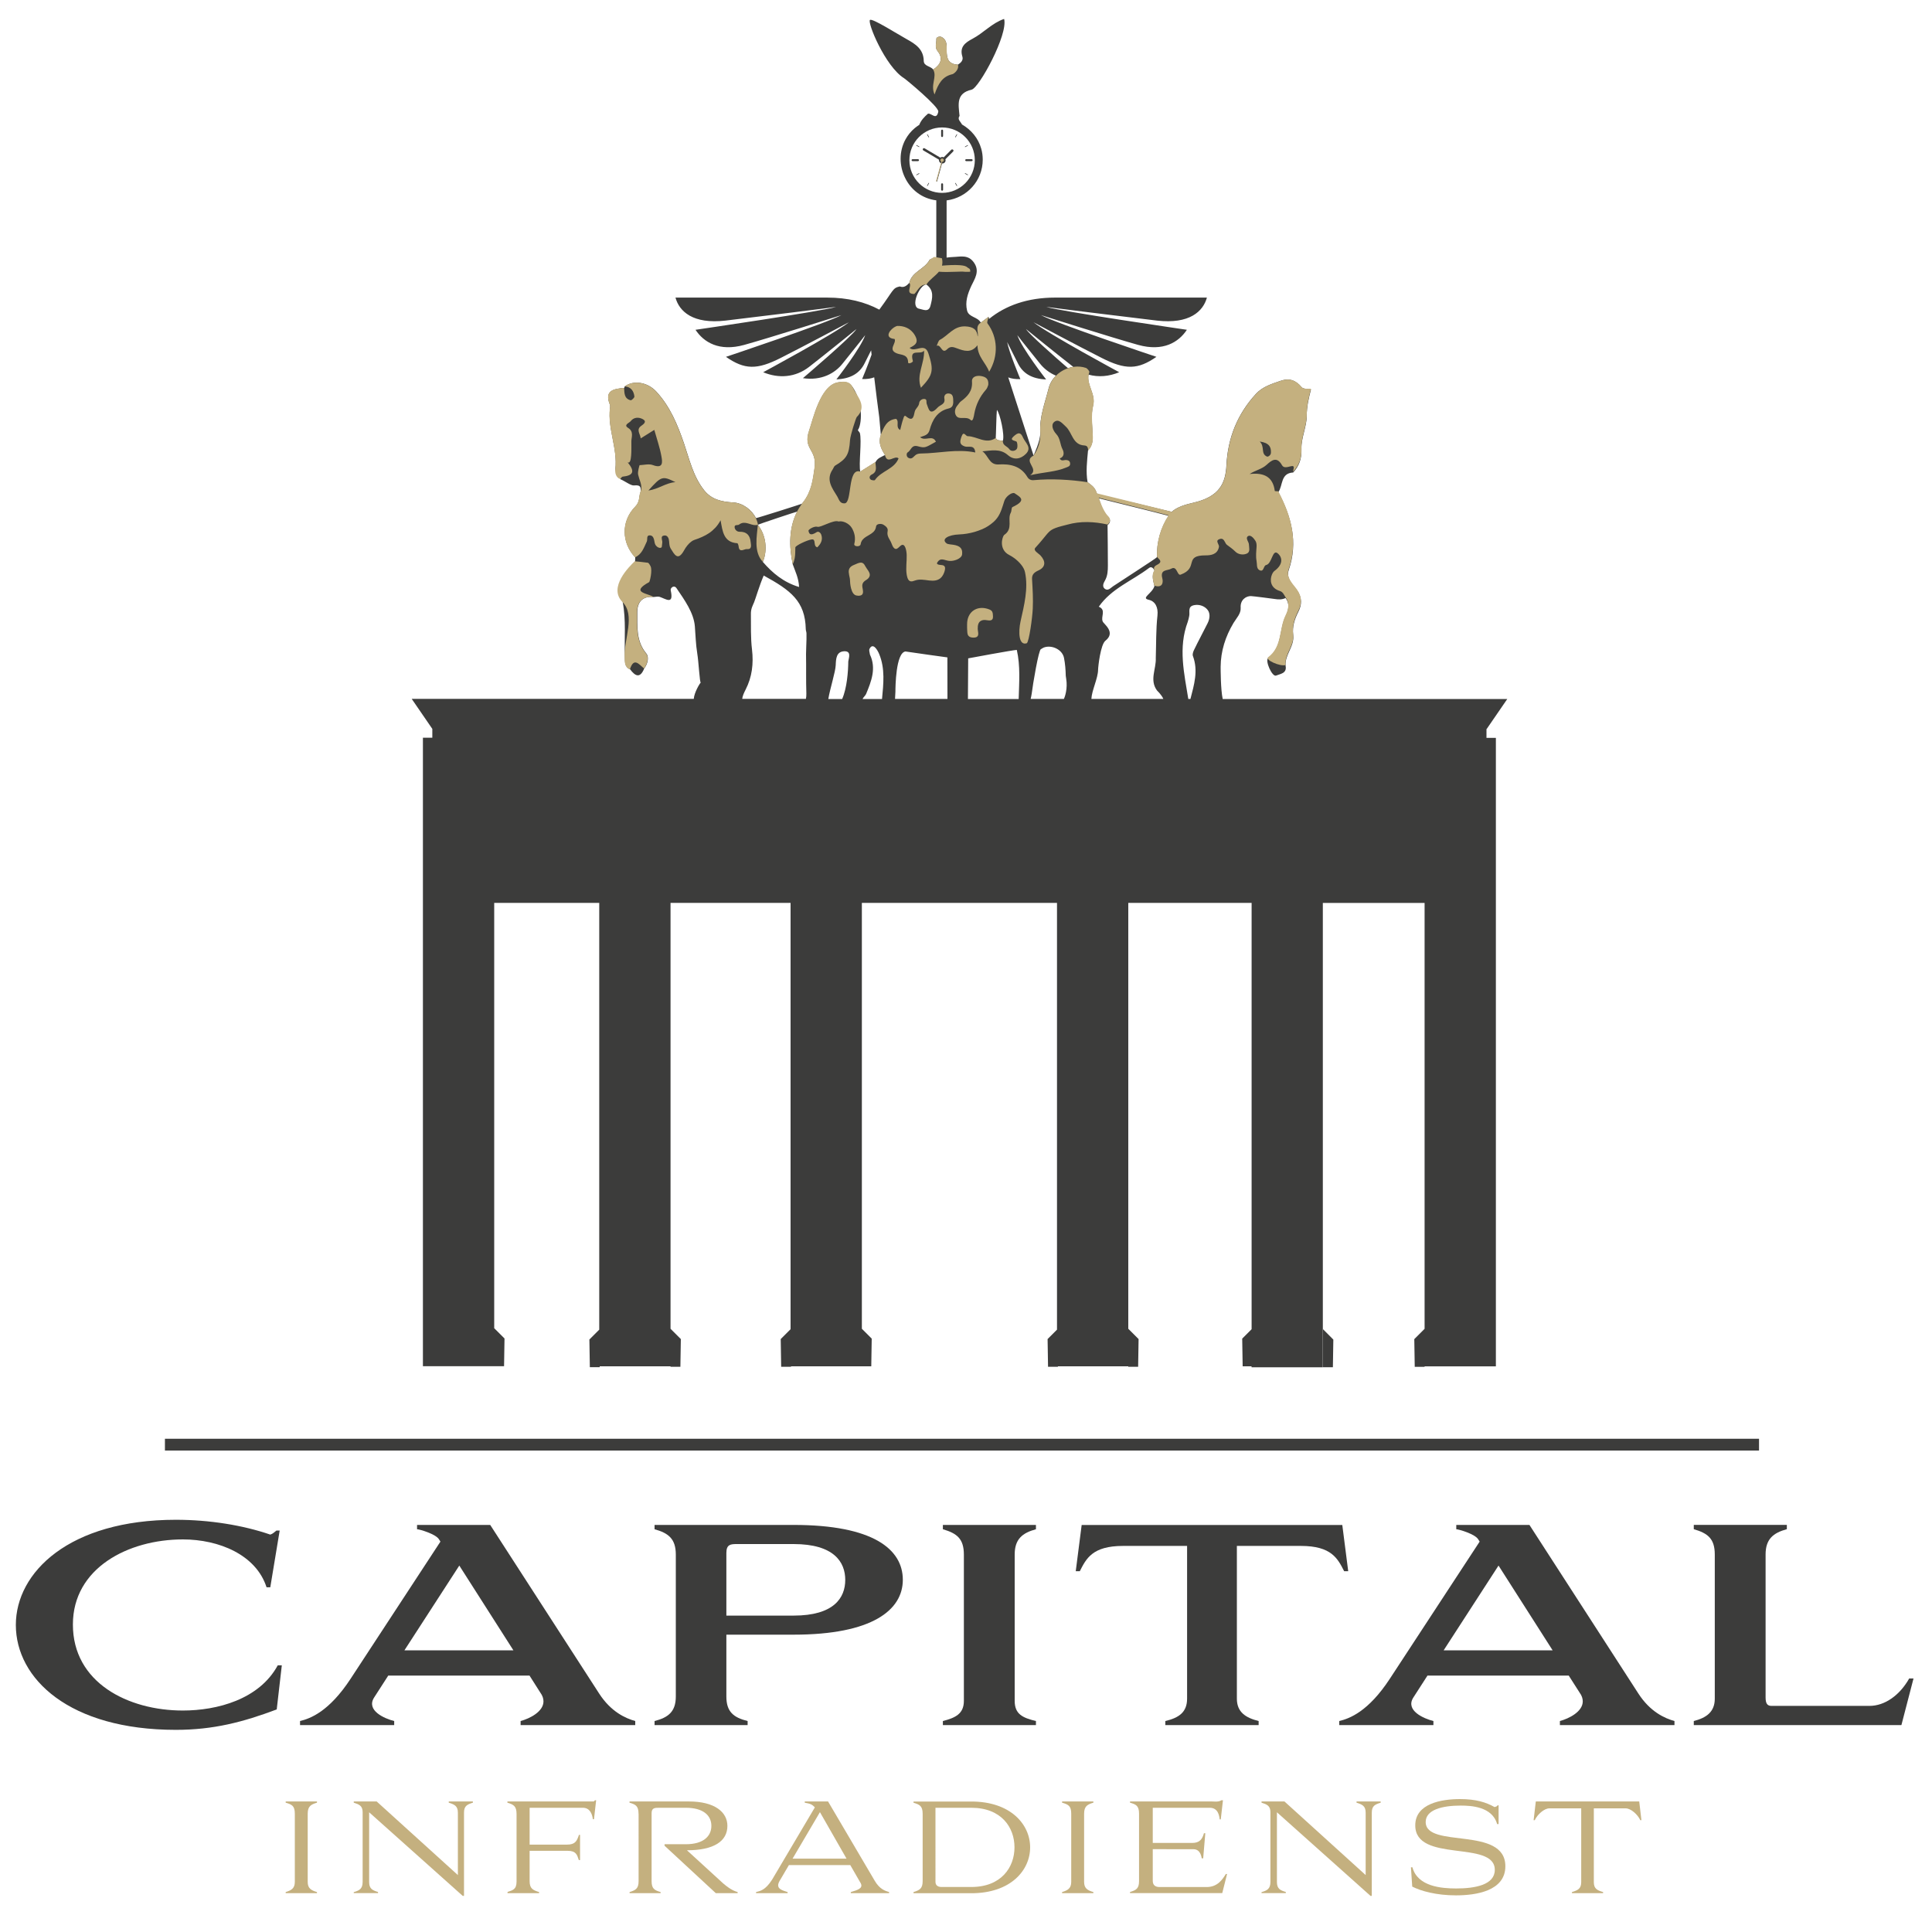 <?xml version="1.0" encoding="UTF-8"?> <svg xmlns="http://www.w3.org/2000/svg" xmlns:xlink="http://www.w3.org/1999/xlink" version="1.1" id="Ebene_1" x="0px" y="0px" width="300px" height="300px" viewBox="0 0 300 300" style="enable-background:new 0 0 300 300;" xml:space="preserve"> <style type="text/css"> .st0{fill:#3C3C3B;} .st1{fill:#1E5EA5;} .st2{fill:none;} .st3{fill:#2A2F72;} .st4{fill:none;stroke:#093A59;stroke-width:14;stroke-linecap:round;stroke-miterlimit:10;} .st5{fill:#C4B07F;} .st6{fill:#719FCD;} </style> <g> <path class="st0" d="M230.85,113.2l3.2-4.66h-44.19c-0.32-1.48-0.32-4.62-0.32-5c0.02-2.45,0.74-4.69,1.99-6.79 c0.45-0.75,1.18-1.46,1.12-2.37c-0.09-1.25,0.84-1.83,1.59-1.82c0.28,0,3.6,0.43,3.69,0.45c0.57,0.09,1.15,0.12,1.69-0.15 c0.71,0.94,0.45,1.93,0.01,2.82c-1.04,2.11-0.48,4.85-2.71,6.51c-0.52,0.39,0.62,2.98,1.24,2.71c0.61-0.26,1.7-0.32,1.47-1.5 c-0.16-1.74,1.41-3.03,1.18-4.81c-0.16-1.27,0.21-2.44,0.81-3.62c0.52-1.02,0.62-2.13-0.23-3.32c-0.61-0.86-1.73-1.81-1.27-3.14 c1.48-4.31,0.41-8.26-1.62-12.09c0.74-1.04,0.32-2.95,2.31-3.05c0.94-1.05,1.33-2.12,1.28-3.67c-0.06-1.66,0.82-3.47,0.82-5.09 c0-1.47,0.3-2.75,0.66-4.13c-0.51-0.11-1.19-0.05-1.45-0.35c-0.93-1.1-1.91-1.47-3.32-0.98c-1.37,0.48-2.73,0.88-3.77,2 c-2.89,3.14-4.38,6.85-4.59,11.09c-0.14,2.75-1.03,4.89-5.17,5.83c-1.15,0.26-2.54,0.66-3.32,1.41c-2.29-0.52-7.9-1.96-11.53-2.65 c-0.09-0.24-0.19-0.47-0.3-0.7c-0.33-0.64-0.78-0.88-1.24-1.25c-0.29-1.65-0.08-3.3,0.07-4.94c0.56-0.59,0.73-1.29,0.72-2.09 c-0.03-1.63-0.33-3.34,0.06-4.87c0.45-1.77-1.02-3.16-0.71-4.81c1.54,0.43,3.2,0.29,4.77-0.37c0,0-10.92-5.89-13.31-7.76 c0.57,0.3,7.16,3.81,10.59,5.54c3.69,1.87,5.61,1.84,8.5-0.17c0,0-15.56-5.19-17.93-6.48c0,0,11.24,3.56,15.11,4.63 c3.87,1.07,6.27-0.41,7.55-2.35c0,0-20-2.92-21.83-3.56c0.63,0.11,11.86,1.51,17.16,2.13c5.09,0.59,7.2-1.44,7.78-3.57 c0,0-16.48,0-23.57,0c-4.28,0-7.69,1.23-10.24,3.3l-0.1-0.31c-0.4,0.3-0.8,0.6-1.2,0.9c-0.47-0.91-1.87-0.82-2.13-1.87 c-0.33-1.34,0.07-2.56,0.66-3.84c0.5-1.07,1.38-2.26,0.39-3.64c-0.91-1.27-2.11-0.87-3.27-0.84c-0.32,0.01-0.64,0.05-0.96,0.09 v-8.88c3.16-0.4,5.61-3.06,5.61-6.33c0-0.6-0.08-1.16-0.23-1.69c-0.46-1.65-1.58-2.96-2.99-3.77c-0.21-0.43-0.77-0.8-0.38-1.33 c0-0.03-0.01-0.06-0.01-0.09c-0.16-1.69-0.55-3.43,1.89-3.99c1.16-0.27,5.69-8.58,5.04-10.98c-1.89,0.64-3.2,2.18-4.91,3.08 c-1.13,0.6-2.04,1.26-1.57,2.78c0.17,0.55-0.23,0.95-0.69,1.24c-1.86-0.09-1.75-1.44-1.75-2.73c0-0.66-0.17-1.27-0.81-1.57 c-0.3-0.14-0.81,0.03-0.79,0.31c0.04,0.62-0.31,1.25,0.19,1.88c0.94,1.18,0.44,2.12-0.68,2.87c-0.4-0.55-1.45-0.5-1.47-1.34 c-0.03-1.84-1.3-2.63-2.65-3.38c-1.53-0.85-5.29-3.24-5.69-2.99c-0.49,0.31,2.36,7.24,5.29,9.06c0.32,0.2,5.45,4.45,5.31,5.19 c-0.29,1.43-1.08,0.16-1.61,0.32c-0.58,0.5-1.08,1.04-1.35,1.73c-0.23,0.15-0.46,0.31-0.68,0.49c-0.62,0.52-1.1,1.12-1.45,1.76 c-1.03,1.88-0.98,4.14-0.06,5.99c0.88,1.79,2.56,3.19,4.84,3.48v8.83c-0.11-0.02-0.81,0.24-1.04,0.39 c-0.74,1.47-2.75,1.83-3.15,3.6c-0.4,0.42-0.83,0.8-1.48,0.55c-1.16,0.25-0.95,0.6-3.18,3.6c-2.22-1.19-4.91-1.87-8.08-1.87 c-7.09,0-23.57,0-23.57,0c0.58,2.13,2.69,4.16,7.78,3.57c5.3-0.62,16.53-2.02,17.16-2.13c-1.84,0.64-21.83,3.56-21.83,3.56 c1.28,1.94,3.68,3.42,7.55,2.35c3.87-1.07,15.11-4.63,15.11-4.63c-2.37,1.28-17.93,6.48-17.93,6.48c2.89,2.01,4.81,2.04,8.5,0.17 c3.43-1.73,10.02-5.24,10.59-5.54c-2.39,1.88-13.31,7.76-13.31,7.76c2.41,1.01,5.01,0.81,7.12-0.82c2.51-1.95,6.57-5.24,7.37-5.89 c-0.73,1.17-8.32,7.63-8.32,7.63c2.89,0.43,4.99-0.77,6.17-2.28c1.08-1.37,2.78-3.44,3.5-4.4c-0.68,2.02-4.47,6.87-4.47,6.87 c2.22-0.1,3.61-0.94,4.38-2.5c0.41-0.82,0.73-1.46,1.01-2.01c0.02,0.2,0.05,0.42,0.07,0.67c-0.61,1.76-1.47,3.79-1.47,3.79 c0.76,0.02,1.37-0.07,1.88-0.27c0.26,2.16,0.55,4.54,0.78,6.18c0.08,0.93,0.17,1.86,0.25,2.79c-0.43,1.17,0.04,2.14,0.65,3.09 c-0.55,0.3-1.18,0.48-1.48,1.11c-0.77,0.48-1.54,0.97-2.36,1.48c-0.28-1.07,0.27-4.86-0.08-6.04c-0.1-0.14-0.21-0.28-0.31-0.41 c0.61-0.76,0.9-4.13-0.76-6.62c-0.58-0.87-1.23-0.98-2.35-0.78c-2.71,0.5-3.84,5.76-4.43,7.46c-1.02,2.97,1.25,2.87,0.84,5.8 c-0.25,1.75-0.45,3.66-1.8,5.37c-0.1,0.13-0.09,0.06-0.18,0.2c-0.04,0.04-7.14,2.3-7.14,2.23c-0.64-1.3-2.05-2.35-3.52-2.43 c-1.73-0.1-3.35-0.42-4.52-1.9c-1.7-2.15-2.27-4.76-3.13-7.28c-0.99-2.9-2.17-5.75-4.31-8.05c-1.34-1.44-3.47-1.81-4.88-0.8 c-0.03,0.08-0.06,0.16-0.09,0.24c-1.56,0.17-3.13,0.33-2.22,2.61c0.07,0.17,0.03,0.38,0.01,0.57c-0.37,3.2,1.21,6.23,0.84,9.45 c-0.05,0.45,0.89,1.41,0.75,1.54c0.74,0.31,1.64,1.02,2.12,0.98c1.06-0.1,1.1,0.23,1.04,1c-0.29,0.75-0.05,1.51-0.83,2.3 c-2.24,2.28-2.1,5.64,0,7.86c0,0,0,2.89-0.96,3.56c-1.3,0.91-1.22,2.19-0.99,3.36c0.55,2.84,0.24,5.69,0.34,8.54 c0.03,0.76-0.07,1.55,0.82,1.94c0.81,1.09,1.56,1.42,2.19-0.15c0.56-0.72,0.77-1.78,0.32-2.32c-1.6-1.93-1.38-4.17-1.4-6.36 c-0.01-1.59,0.77-2.58,2.54-2.41c0.31-0.01,0.66-0.11,0.94-0.02c0.99,0.34,2.22,1.29,1.71-1.01c-0.09-0.39,0.53-0.89,0.9-0.34 c1.25,1.84,2.68,3.82,2.85,5.93c0.11,1.37,0.14,2.8,0.37,4.19h0c0.22,1.3,0.38,4.65,0.55,4.53c-0.15,0.11-1.02,1.55-1.09,2.54 H63.93l3.2,4.66v1.37h-1.46v7.28v18.35v71.96h11.07h1.53l0.07-4.3l-1.6-1.6V140.2h16.31v66.27l-1.53,1.53l0.07,4.3h1.53v-0.14h11 v0.07h1.53l0.07-4.3l-1.6-1.6V140.2h18.64v66.2l-1.53,1.53l0.07,4.3h1.53v-0.07h10.93h0.07h1.46l0.07-4.3l-1.53-1.53V140.2h30.3 v66.27l-1.46,1.46l0.07,4.3h1.53v-0.07h10.93v0.07h1.53l0.07-4.3l-1.6-1.6V140.2h19.15v66.2l-1.46,1.46l0.07,4.3h1.38v0.15h11.07 v-72.1h15.8v66.13l-1.6,1.6l0.07,4.3h1.53v-0.07h11.07v-90.31h0v-7.28h-1.46V113.2z M165.41,107.95c-0.06,0.21-0.13,0.4-0.21,0.58 h-5.16c0.05-0.24,0.12-0.51,0.16-0.8c0.18-1.49,1.09-6.9,1.44-6.93c0.19-0.12,0.38-0.25,0.62-0.31c1.18-0.32,2.71,0.4,2.96,1.68 c0.18,0.92,0.25,1.84,0.27,2.76c0.05,0.34,0.1,0.68,0.13,1.03C165.66,106.63,165.59,107.31,165.41,107.95z M184.43,96.57 c0.11-0.3,0.16-0.61,0.23-0.92c0.14-0.61-0.3-1.47,0.76-1.68c0.89-0.18,1.72,0.2,2.14,0.79c0.32,0.45,0.37,1.2-0.05,2.03 c-0.69,1.39-1.44,2.75-2.11,4.15c-0.13,0.27-0.26,0.66-0.17,0.91c0.86,2.29,0.19,4.48-0.38,6.69h-0.33 C183.88,104.56,182.93,100.58,184.43,96.57z M181.46,80.1c-1.24,1.86-1.86,4.08-1.81,6.41c0.11,0.05-5.22,3.46-6.82,4.53 c-0.36,0.24-0.79,0.79-1.3,0.37c-0.41-0.34-0.19-0.86,0.03-1.23c0.44-0.76,0.47-1.57,0.47-2.39c0-2.08-0.03-4.17-0.05-6.25 c0.52-0.41,0.47-0.93,0.08-1.31c-0.81-0.79-1.1-1.83-1.44-2.85C174.04,78.23,179.08,79.46,181.46,80.1z M170.51,104.01 c0.01-0.55,0.39-3.93,1.14-4.52c1.66-1.31-0.25-2.58-0.41-2.97c-0.37-0.73,0.59-1.81-0.62-2.31c1.96-2.83,5.19-4.03,7.81-6.02 c0.52-0.39,0.85,0.42,0.85,0.42c-0.51,0.8-0.18,1.61-0.02,2.41c-0.37,1.17-2.15,1.84-0.87,2.12c0.98,0.22,1.48,1.15,1.34,2.44 c-0.24,2.19-0.19,4.41-0.26,6.61c0,0.01,0,0.01,0.01,0.01c0,0,0-0.01-0.01-0.01c0.08,1.68-1.01,3.4,0.19,5.03 c0.03,0.04,0.75,0.71,0.98,1.31h-11.17C169.53,107.2,170.49,105.35,170.51,104.01z M166.66,56.97c-0.28,0.04-0.56,0.11-0.83,0.2 c-2.29-1.99-6.01-5.27-6.51-6.07C160.12,51.75,164.14,55.01,166.66,56.97z M157.97,52.04c0.71,0.96,2.42,3.03,3.5,4.4 c0.6,0.76,1.44,1.45,2.49,1.89c-0.54,0.55-0.95,1.22-1.14,2c-0.56,2.25-1.44,4.42-1.29,6.86c0.07,1.16-1.04,3.54-1.04,3.54 l-3.93-12.13c0.51,0.2,1.12,0.29,1.88,0.27c0,0-1.78-4.23-2.05-5.76c0.42,0.86,0.9,1.76,1.67,3.31c0.77,1.56,2.16,2.41,4.38,2.5 C162.44,58.91,158.65,54.07,157.97,52.04z M154.8,63.65c0.49,0.57,1.23,3.94,0.92,4.8c-0.07,0.73-0.07,0.73,0,0 c-0.38-0.12-0.89,0.06-1.1-0.46C154.66,67.63,154.72,64.16,154.8,63.65z M157.89,100.92c0.57,2.52,0.36,5.06,0.29,7.61 c0,0,0,0.01,0,0.01h-7.88l0.04-6.31C150.34,102.23,157.34,100.92,157.89,100.92z M141.21,24.87c0-2.8,2.28-5.08,5.08-5.08 s5.08,2.28,5.08,5.08c0,2.8-2.28,5.08-5.08,5.08S141.21,27.67,141.21,24.87z M143.85,44.18c1.23,0.91,0.94,2.11,0.63,3.3 c-0.28,1.09-1.18,0.56-1.71,0.47C141.22,47.7,142.82,44.16,143.85,44.18z M140.6,101.16c0.83,0.14,6.51,0.92,6.51,0.92l0.01,6.45 h-8.14c0.02-0.4,0.05-0.9,0.06-1.13C139.04,106.63,139.1,101.36,140.6,101.16z M135.08,101.63c-0.02-0.3-0.19-0.64-0.05-0.9 c0.53-1,1.23,0.2,1.49,0.83c0.94,2.28,0.66,4.63,0.44,6.98h-3.02c0.1-0.26,0.44-0.52,0.55-0.79 C135.3,105.79,136.1,103.78,135.08,101.63z M131.06,101.13c1.16-0.06,0.76,0.95,0.66,1.58c-0.01,1.56-0.21,4.16-0.95,5.83h-2.15 c0.28-1.67,1.11-4.21,1.15-5.26C129.81,102.27,129.87,101.2,131.06,101.13z M123.79,79.44c-1.28,2.47-1.29,5.35-0.69,8.2 c0.38,1.08,0.92,2.12,0.98,3.51c-2.41-0.73-4.12-2.16-5.63-3.9c0.76-1.81,0.5-4.2-0.78-5.75 C117.68,81.43,123.76,79.42,123.79,79.44z M115.78,107.08c1-1.95,1.25-4.02,0.99-6.23c-0.22-1.82-0.15-3.68-0.17-5.53 c-0.01-0.8,0.27-1.26,0.5-1.81c0.24-0.58,0.82-2.61,1.49-4.14c4.19,2.3,6.44,3.97,6.53,8.33c0,0.22,0.11,0.43,0.11,0.66v0.93 c0,0.41-0.08,1.89-0.07,2.29c0.04,2.04-0.02,4.08,0.05,6.12c0.01,0.31-0.02,0.58-0.07,0.82h-9.89 C115.29,108.08,115.54,107.55,115.78,107.08z"></path> <polygon class="st0" points="205.44,212.3 206.97,212.3 207.04,208.01 205.44,206.4 "></polygon> </g> <g> <path class="st1" d="M191.83,111.72L191.83,111.72C191.83,111.73,191.83,111.73,191.83,111.72z"></path> <g> <g> <path class="st0" d="M147.72,23.25l-1.2,1.2c-0.05-0.02-0.11-0.03-0.17-0.03c-0.1,0-0.2,0.03-0.28,0.09l-2.5-1.48 c-0.09-0.05-0.21-0.02-0.26,0.07c-0.05,0.09-0.02,0.21,0.07,0.26l2.5,1.48c0,0.02,0,0.04,0,0.06c0,0.2,0.12,0.37,0.3,0.44 l-0.77,2.79c-0.01,0.03,0.01,0.06,0.04,0.07c0,0,0.01,0,0.01,0c0.02,0,0.05-0.02,0.05-0.04l0.77-2.79c0.02,0,0.05,0.01,0.07,0.01 c0.26,0,0.48-0.21,0.48-0.48c0-0.06-0.01-0.12-0.03-0.17l1.2-1.2c0.08-0.08,0.08-0.2,0-0.27 C147.91,23.18,147.79,23.18,147.72,23.25z"></path> </g> <g> <circle class="st2" cx="146.29" cy="24.87" r="4.59"></circle> <g> <path class="st0" d="M146.29,21.28c-0.08,0-0.15-0.07-0.15-0.15v-0.85c0-0.08,0.07-0.15,0.15-0.15s0.15,0.07,0.15,0.15v0.85 C146.44,21.21,146.37,21.28,146.29,21.28z"></path> <path class="st0" d="M146.29,29.61c-0.08,0-0.15-0.07-0.15-0.15v-0.85c0-0.08,0.07-0.15,0.15-0.15s0.15,0.07,0.15,0.15v0.85 C146.44,29.54,146.37,29.61,146.29,29.61z"></path> </g> <g> <path class="st0" d="M142.55,25.02h-0.85c-0.08,0-0.15-0.07-0.15-0.15c0-0.08,0.07-0.15,0.15-0.15h0.85 c0.08,0,0.15,0.07,0.15,0.15C142.7,24.95,142.63,25.02,142.55,25.02z"></path> <g> <line class="st3" x1="150.03" y1="24.87" x2="150.88" y2="24.87"></line> <path class="st0" d="M150.88,25.02h-0.85c-0.08,0-0.15-0.07-0.15-0.15c0-0.08,0.07-0.15,0.15-0.15h0.85 c0.08,0,0.15,0.07,0.15,0.15C151.03,24.95,150.96,25.02,150.88,25.02z"></path> </g> </g> <g> <g> <g> <path class="st0" d="M144.22,21.33c-0.01,0-0.03-0.01-0.04-0.02l-0.22-0.39c-0.01-0.02,0-0.05,0.02-0.06 c0.02-0.01,0.05,0,0.06,0.02l0.22,0.39c0.01,0.02,0,0.05-0.02,0.06C144.24,21.32,144.23,21.33,144.22,21.33z"></path> <path class="st0" d="M148.58,28.88c-0.01,0-0.03-0.01-0.04-0.02l-0.22-0.39c-0.01-0.02,0-0.05,0.02-0.06 c0.02-0.01,0.05,0,0.06,0.02l0.22,0.39c0.01,0.02,0,0.05-0.02,0.06C148.6,28.88,148.59,28.88,148.58,28.88z"></path> </g> <g> <path class="st0" d="M142.32,27.2c-0.01,0-0.03-0.01-0.04-0.02c-0.01-0.02,0-0.05,0.02-0.06l0.39-0.22 c0.02-0.01,0.05,0,0.06,0.02c0.01,0.02,0,0.05-0.02,0.06l-0.39,0.22C142.33,27.2,142.33,27.2,142.32,27.2z"></path> <path class="st0" d="M149.87,22.84c-0.01,0-0.03-0.01-0.04-0.02c-0.01-0.02,0-0.05,0.02-0.06l0.39-0.22 c0.02-0.01,0.05,0,0.06,0.02c0.01,0.02,0,0.05-0.02,0.06l-0.39,0.22C149.89,22.84,149.88,22.84,149.87,22.84z"></path> </g> </g> <g> <g> <path class="st0" d="M142.71,22.84c-0.01,0-0.01,0-0.02-0.01l-0.39-0.22c-0.02-0.01-0.03-0.04-0.02-0.06 c0.01-0.02,0.04-0.03,0.06-0.02l0.39,0.22c0.02,0.01,0.03,0.04,0.02,0.06C142.73,22.83,142.72,22.84,142.71,22.84z"></path> <path class="st0" d="M150.26,27.2c-0.01,0-0.01,0-0.02-0.01l-0.39-0.22c-0.02-0.01-0.03-0.04-0.02-0.06 c0.01-0.02,0.04-0.03,0.06-0.02l0.39,0.22c0.02,0.01,0.03,0.04,0.02,0.06C150.29,27.2,150.28,27.2,150.26,27.2z"></path> </g> <g> <path class="st0" d="M144,28.88c-0.01,0-0.01,0-0.02-0.01c-0.02-0.01-0.03-0.04-0.02-0.06l0.22-0.39 c0.01-0.02,0.04-0.03,0.06-0.02c0.02,0.01,0.03,0.04,0.02,0.06l-0.22,0.39C144.03,28.87,144.01,28.88,144,28.88z"></path> <path class="st0" d="M148.36,21.33c-0.01,0-0.01,0-0.02-0.01c-0.02-0.01-0.03-0.04-0.02-0.06l0.22-0.39 c0.01-0.02,0.04-0.03,0.06-0.02c0.02,0.01,0.03,0.04,0.02,0.06l-0.22,0.39C148.39,21.32,148.37,21.33,148.36,21.33z"></path> </g> </g> </g> <circle class="st0" cx="146.29" cy="24.87" r="0.48"></circle> <path class="st4" d="M147.83,23.68"></path> <path class="st4" d="M146.33,25.19"></path> <path class="st4" d="M143.49,24.04"></path> <path class="st4" d="M146.37,25.74"></path> <g> <circle class="st5" cx="146.29" cy="24.87" r="0.28"></circle> <path class="st0" d="M146.29,25.16c-0.16,0-0.29-0.13-0.29-0.29c0-0.16,0.13-0.29,0.29-0.29c0.16,0,0.29,0.13,0.29,0.29 C146.58,25.03,146.45,25.16,146.29,25.16z M146.29,24.61c-0.14,0-0.26,0.12-0.26,0.26c0,0.14,0.12,0.26,0.26,0.26 c0.14,0,0.26-0.12,0.26-0.26C146.55,24.72,146.44,24.61,146.29,24.61z"></path> </g> <g> <line class="st6" x1="146.29" y1="24.87" x2="145.4" y2="28.12"></line> <path class="st5" d="M145.4,28.17c0,0-0.01,0-0.01,0c-0.03-0.01-0.05-0.04-0.04-0.07l0.9-3.25c0.01-0.03,0.04-0.05,0.07-0.04 c0.03,0.01,0.05,0.04,0.04,0.07l-0.9,3.25C145.44,28.16,145.42,28.17,145.4,28.17z"></path> </g> </g> </g> <path class="st5" d="M202.14,60.13c-0.93-1.1-1.91-1.47-3.32-0.98c-1.37,0.48-2.73,0.88-3.77,2c-2.89,3.14-4.38,6.85-4.59,11.09 c-0.14,2.75-1.03,4.89-5.17,5.83c-1.15,0.26-2.54,0.66-3.32,1.41c-0.01-0.03-11.63-2.87-11.63-2.87c-0.09-0.24-0.08-0.26-0.2-0.48 c-0.33-0.64-0.78-0.88-1.24-1.25l0,0v0c-1.39-0.21-2.79-0.35-4.19-0.41c-1.4-0.06-2.8-0.04-4.21,0.09 c-0.4,0.04-0.75-0.12-0.97-0.49c-1.03-1.73-2.69-2.06-4.49-1.95c-1.46,0.08-1.57-1.42-2.5-2.04c1.38-0.1,2.74-0.49,3.98,0.6 c0.92,0.8,1.96,0.62,2.78-0.2c0.98-0.98-0.09-1.73-0.44-2.52c-0.23-0.51-0.5-1.01-1.27-0.37c-0.8,0.67-0.49,0.72,0.22,0.96 c0.16,0.05,0.26,0.88,0.08,1.15c-0.23,0.36-0.9,0.45-1.16,0.05c-0.31-0.46-1.07-0.57-1-1.29c-0.38-0.12-0.89,0.06-1.1-0.46 c-1.51,1.06-2.9-0.25-4.36-0.27c-0.35,0-0.63-0.92-0.98,0.1c-0.24,0.71-0.35,1.19,0.51,1.49c0.57,0.2,1.53-0.35,1.64,0.94 c-2.83-0.59-5.6,0.13-8.4,0.16c-0.25,0-0.53,0.04-0.74,0.15c-0.41,0.23-0.66,0.88-1.27,0.51c-0.33-0.2-0.28-0.73-0.09-0.83 c0.53-0.29,0.57-1.24,1.59-0.95c1.15,0.32,1.19,0.18,2.8-0.71c-0.53-1.15-1.63-0.01-2.46-0.7c0.62-0.25,1.25-0.28,1.48-1.12 c0.41-1.51,1.16-2.92,2.95-3.34c0.75-0.17,0.75-0.76,0.71-1.46c-0.04-0.58-0.22-0.84-0.72-0.87c-0.48-0.03-0.73,0.36-0.65,0.76 c0.19,0.94-0.63,0.97-1.05,1.43c-1.22,1.32-1.37,0.26-1.69-0.58c-0.1-0.27,0.1-0.72-0.35-0.76c-0.42-0.04-0.79,0.29-0.82,0.64 c-0.06,0.57-0.58,0.84-0.69,1.33c-0.18,0.83-0.3,1.62-1.39,0.7c-0.25-0.21-0.34,0.26-0.39,0.4c-0.2,0.56-0.32,1.14-0.48,1.75 c-0.79-0.44-0.07-1.29-0.63-1.73c-1.49,0.15-1.93,1.34-2.39,2.51c-0.43,1.17,0.04,2.14,0.65,3.09c0.35,1.58,1.51-0.03,2.12,0.54 c-0.68,1.7-2.71,1.94-3.67,3.36c-0.06,0.09-0.54,0.05-0.68-0.09c-0.29-0.28-0.11-0.62,0.18-0.76c0.94-0.45,0.6-1.24,0.57-1.95 c-0.77,0.48-1.54,0.97-2.36,1.48c-1.99-0.62-1.22,4.83-2.4,4.94c-0.77,0.07-0.9-0.63-1.15-1.05c-0.78-1.29-1.83-2.58-0.73-4.21 c0.14-0.2,0.21-0.5,0.39-0.6c1.76-1.04,2.17-1.7,2.31-3.94c0.05-0.8,0.93-3.48,1.04-3.59c1.73-1.73,0.04-3.2-0.62-4.62 c-0.43-0.95-1.23-0.98-2.35-0.78c-2.71,0.5-3.84,5.76-4.43,7.46c-1.02,2.97,1.25,2.87,0.84,5.8c-0.25,1.75-0.45,3.66-1.8,5.37 c-0.1,0.13-0.18,0.27-0.27,0.4c-0.23,0.33-0.44,0.67-0.62,1.01c-1.28,2.47-1.29,5.35-0.69,8.2c0.16-0.3,0.25-0.61,0.31-0.93 c0.1-0.55,0.09-1.11,0.1-1.67c0.01-0.29,1.86-1.16,2.56-1.25c0.09-0.01,0.16,0,0.21,0.02c0.11,0.05,0.16,0.15,0.19,0.28 c0.07,0.33,0.01,0.81,0.45,0.93c0.57-0.56,0.87-1.15,0.63-1.92c-0.11-0.35-0.44-0.62-0.72-0.44c-1,0.64-1.18,0.27-1.28-0.21 c-0.04-0.19,0.89-0.77,1.4-0.62c0.51,0.15,2.52-1.15,3.27-0.82c0.64-0.16,1.64,0.29,2.06,1c0.21,0.36,0.36,0.73,0.44,1.15 c0.07,0.41,0.07,0.86-0.06,1.36c-0.02,0.09,0.02,0.17,0.1,0.23c0.08,0.06,0.2,0.09,0.33,0.1c0.12,0.01,0.25-0.01,0.36-0.06 c0.1-0.05,0.18-0.13,0.2-0.25c0.16-1.11,1.33-1.27,1.98-1.91c0.22-0.21,0.37-0.48,0.42-0.86c0.01-0.1,0.07-0.18,0.15-0.25 c0.25-0.18,0.74-0.18,1.02,0.01c0.3,0.2,0.73,0.47,0.62,1c-0.17,0.79,0.39,1.3,0.58,1.83c0.25,0.71,0.5,0.93,0.74,0.91 c0.24-0.02,0.45-0.31,0.72-0.52c0.68-0.51,0.9,0.82,0.92,1.44c0.03,1.03-0.16,2.06,0,3.05c0.14,0.83,0.39,1.28,1.15,0.98 c0.21-0.08,0.41-0.13,0.6-0.16c0.39-0.05,0.77-0.02,1.15,0.03c0.19,0.02,0.39,0.05,0.6,0.08c0.33,0.04,0.69,0.05,1.03-0.02 c0.34-0.07,0.66-0.23,0.91-0.54c0.17-0.21,0.32-0.48,0.43-0.83c0.06-0.18,0.08-0.33,0.09-0.46c0.01-0.24-0.07-0.38-0.2-0.45 c-0.13-0.08-0.3-0.1-0.47-0.11c-0.17-0.02-0.34-0.03-0.46-0.1c-0.06-0.03-0.11-0.08-0.14-0.15c0.05-0.12,0.11-0.21,0.17-0.29 c0.18-0.24,0.38-0.32,0.59-0.32c0.22,0,0.46,0.07,0.71,0.14c0.09,0.02,0.17,0.05,0.26,0.06c0.53,0.11,1.22-0.05,1.68-0.33 c0.18-0.11,0.33-0.25,0.42-0.4c0.04-0.07,0.07-0.15,0.08-0.23c0.11-0.88-0.24-1.35-1.38-1.52c-0.16-0.02-0.84-0.08-0.98-0.18 c-0.99-0.7,0.26-1.36,1.87-1.42c0.81-0.03,1.62-0.16,2.43-0.39c0.41-0.12,0.82-0.27,1.22-0.44c0.62-0.27,1.17-0.62,1.74-1.12 c0.4-0.36,0.69-0.76,0.91-1.19c0.11-0.22,0.21-0.44,0.29-0.66c0.17-0.45,0.31-0.93,0.46-1.4c0.22-0.71,1.24-1.44,1.62-1.18 c0.15,0.1,0.31,0.21,0.46,0.31c0.07,0.05,0.14,0.1,0.21,0.16c0.13,0.1,0.23,0.21,0.29,0.33c0.17,0.34-0.07,0.75-1.31,1.33 c-0.14,0.07-0.14,0.38-0.19,0.64c-0.02,0.09-0.04,0.17-0.08,0.24c-0.28,0.52-0.18,1.14-0.18,1.75c-0.01,0.61-0.12,1.21-0.83,1.69 c-0.1,0.07-0.26,0.4-0.33,0.84c-0.05,0.29-0.05,0.63,0.03,0.96c0.04,0.17,0.1,0.33,0.19,0.49c0.17,0.32,0.45,0.61,0.88,0.83 c0.26,0.13,0.53,0.3,0.79,0.49c0.78,0.58,1.5,1.39,1.66,2.17c0.55,2.52-0.14,5.19-0.68,7.61c-0.39,1.76-0.27,3.87,0.97,3.43l0,0 c0.35-0.3,0.85-3.87,0.92-5.38c0.07-1.51-0.02-3.02-0.11-4.54c-0.05-0.73,0.31-1.07,0.99-1.38c0.28-0.13,0.5-0.28,0.65-0.46 c0.15-0.17,0.23-0.36,0.25-0.56s-0.02-0.41-0.12-0.63c-0.1-0.22-0.25-0.44-0.45-0.66c-0.34-0.37-1.21-0.78-0.8-1.22 c1.6-1.75,1.86-2.38,2.55-2.79c0.17-0.1,0.36-0.19,0.55-0.26c0.58-0.23,1.24-0.36,1.85-0.53c1.03-0.29,2.07-0.41,3.12-0.4 c1.04,0.01,2.09,0.15,3.13,0.38c0.52-0.41,0.47-0.93,0.08-1.31c-0.81-0.79-1.44-2.85-1.44-2.85s10.78,2.68,10.84,2.73 c-1.24,1.86-1.86,4.08-1.81,6.41l0,0c0.15,0.3,0.65,0.55,0.5,0.88c-0.05,0.11-0.17,0.23-0.41,0.36c-0.13,0.07-0.31,0.16-0.43,0.29 c-0.06,0.07-0.11,0.14-0.12,0.24c-0.01,0.09,0.01,0.2,0.07,0.33l0,0c-0.51,0.8-0.18,1.61-0.02,2.41c1.14,0.39,1.46-0.32,1.24-1.17 c-0.05-0.17-0.07-0.32-0.07-0.45c0-0.51,0.31-0.67,0.67-0.77c0.18-0.05,0.38-0.08,0.55-0.14c0.09-0.03,0.17-0.06,0.24-0.1 c0.93-0.53,0.9,1.14,1.47,0.92c2.89-1.07,0.38-3,3.9-2.99c0.38,0,0.83-0.03,1.22-0.21c0.19-0.09,0.37-0.21,0.51-0.39 c0.14-0.18,0.25-0.41,0.31-0.7c0.03-0.16-0.05-0.33-0.13-0.5c-0.05-0.11-0.1-0.22-0.12-0.33c-0.02-0.16,0.05-0.29,0.32-0.39 c0.1-0.04,0.18-0.05,0.26-0.06c0.22-0.01,0.36,0.12,0.47,0.28c0.04,0.05,0.07,0.11,0.1,0.17c0.06,0.12,0.13,0.24,0.2,0.35 c0.04,0.05,0.08,0.09,0.12,0.13c0.47,0.35,0.92,0.66,1.35,1.09c0.42,0.42,1.22,0.56,1.81,0.26c0.51-0.27,0.29-0.92,0.27-1.42 c-0.01-0.37-0.56-0.92-0.18-1.23c0.44-0.35,0.96,0.33,1.19,0.69c0.14,0.22,0.21,0.51,0.18,0.96c-0.02,0.34-0.06,0.7-0.07,1.07 c-0.01,0.37,0,0.74,0.07,1.1c0.1,0.49-0.05,1.16,0.44,1.42c0.73,0.38,0.59-0.69,1.05-0.79c0.92-0.2,0.96-2.52,1.8-1.81 c0.77,0.65,0.83,1.74-0.49,2.71c-0.16,0.11-0.31,0.33-0.42,0.6c-0.33,0.8-0.27,2.07,1.23,2.53c0.47,0.14,0.65,0.58,0.88,0.96l0,0 c0.71,0.94,0.45,1.93,0.01,2.82c-1.04,2.11-0.48,4.85-2.71,6.51c-0.52,0.39,1.86,1.48,2.71,1.21c-0.16-1.74,1.41-3.03,1.18-4.81 c-0.16-1.27,0.21-2.44,0.81-3.62c0.52-1.02,0.62-2.12-0.23-3.32c-0.61-0.86-1.73-1.81-1.27-3.14c1.48-4.31,0.41-8.26-1.62-12.09 c-0.19-0.01-0.53-0.01-0.54-0.05c-0.29-2.28-1.78-2.87-3.91-2.63c0.93-0.6,1.89-0.75,2.63-1.42c0.74-0.67,1.58-1.41,2.4,0.05 c0.26,0.47,0.79,0.31,1.35,0.17c0.8-0.21,0.34,0.5,0.39,0.84c0.94-1.05,1.33-2.12,1.28-3.67c-0.06-1.66,0.82-3.47,0.82-5.09 c0-1.47,0.3-2.75,0.66-4.13C203.08,60.37,202.39,60.43,202.14,60.13z M196.72,70.89c-1-0.45-0.27-1.51-1.11-2.33 c1.44,0.2,1.79,0.83,1.74,1.75C197.34,70.68,196.91,70.98,196.72,70.89z"></path> <path class="st5" d="M100.43,84.1c0.08-0.17,0.05-0.44,0.08-0.65c0.03-0.16,0.09-0.28,0.27-0.31c0.06-0.01,0.13-0.01,0.22,0 c0.23,0.03,0.37,0.18,0.46,0.37c0.09,0.19,0.14,0.44,0.18,0.68c0.13,0.88,1.08,1.1,1.13,0.68c0.02-0.21,0.05-0.42,0.07-0.63 c0.03-0.29-0.2-0.71-0.02-0.94c0.06-0.08,0.16-0.13,0.34-0.15h0c0.13-0.01,0.23,0,0.32,0.05c0.18,0.09,0.29,0.28,0.36,0.5 c0.03,0.11,0.05,0.24,0.06,0.37c0.03,0.38,0.05,0.8,0.24,1.1c0.28,0.44,0.56,0.96,0.89,1.14c0.08,0.05,0.17,0.07,0.26,0.07 c0.09,0,0.18-0.03,0.28-0.1c0.2-0.13,0.42-0.4,0.67-0.85c0.26-0.48,0.67-1.02,1.13-1.35c0.15-0.11,0.31-0.2,0.47-0.25 c0.41-0.14,0.81-0.28,1.19-0.46c0.38-0.17,0.75-0.37,1.09-0.6c0.34-0.23,0.66-0.51,0.96-0.83s0.57-0.71,0.81-1.15 c0.31,1.7,0.46,3.43,2.6,3.56c0.02,0,0.04,0.02,0.06,0.05c0.07,0.1,0.13,0.3,0.14,0.43c0.05,0.54,0.26,0.64,0.52,0.61 c0.25-0.03,0.55-0.2,0.76-0.18c0.84,0.08,0.64-0.64,0.59-1.09c-0.09-1.01-0.59-1.63-1.72-1.6c-0.4,0.01-0.75-0.32-0.77-0.71 c-0.01-0.12,0.02-0.19,0.07-0.24c0.1-0.09,0.28-0.08,0.43-0.1c0.08-0.01,0.15-0.03,0.2-0.07c0,0,0,0,0,0 c0.11-0.09,0.22-0.15,0.34-0.19c0.02-0.01,0.03-0.02,0.05-0.02c0.86-0.29,1.69,0.53,2.53,0.24c-0.05-0.36-0.17-0.7-0.33-1.03 c-0.64-1.3-2.05-2.35-3.52-2.43c-1.73-0.1-3.35-0.42-4.52-1.9c-1.7-2.15-2.27-4.76-3.13-7.28c-0.99-2.9-2.17-5.75-4.31-8.05 c-1.34-1.44-3.47-1.81-4.88-0.8c0.97,0.08,1.41,0.72,1.51,1.58c0.02,0.18-0.44,0.62-0.59,0.58c-1.01-0.25-0.96-1.13-1.01-1.93 c-1.56,0.17-3.13,0.33-2.22,2.61c0.07,0.17,0.03,0.38,0.01,0.57c-0.37,3.2,1.21,6.23,0.84,9.45c-0.05,0.45,0.03,1.26,0.75,1.54 c0.13-0.13,0.26-0.37,0.41-0.38c1.48-0.16,2.05-0.7,0.75-2.22c0.7,0.39,0.58-2.05,0.59-3.3c0.01-0.62,0.41-1.48-0.51-2.05 c-0.76-0.47,0.19-0.77,0.4-1.04c0.49-0.65,1.29-0.65,1.91-0.3c0.67,0.38,0.04,0.8-0.25,1.01c-0.87,0.61-0.17,1.23-0.1,1.96 c0.69-0.43,1.34-0.84,2.11-1.32c0.4,1.44,0.86,2.74,1.1,4.08c0.16,0.87,0.34,2.01-1.34,1.38c-0.6-0.22-1.36-0.01-2.05,0.02 c0,0.01-0.33,1-0.22,1.48c0.05,0.2,0.11,0.4,0.17,0.6c0.23,0.68,0.5,1.37,0.18,2.07c-0.29,0.75-0.05,1.51-0.83,2.3 c-2.24,2.28-2.1,5.64,0,7.86C99.68,86.07,99.98,85.03,100.43,84.1z M104.88,74.87c-1.48,0.09-2.65,1.1-4.19,1.29 C102.7,73.92,102.86,73.87,104.88,74.87z"></path> <path class="st5" d="M159.97,73.79c2.14-0.49,3.95-0.5,5.63-1.21c0.32-0.14,0.57-0.18,0.57-0.58c-0.01-0.41-0.26-0.54-0.6-0.57 c-0.34-0.03-0.76,0.26-1.02-0.24c0.77-0.27,0.67-0.97,0.45-1.4c-0.41-0.77-0.33-1.7-1-2.41c-0.43-0.46-0.9-1.39-0.29-1.87 c0.67-0.52,1.21,0.2,1.79,0.73c1.01,0.93,1.05,2.84,2.88,2.93c0.56,0.03,0.54,0.42,0.6,0.78c0.56-0.59,0.73-1.29,0.72-2.09 c-0.03-1.63-0.33-3.34,0.06-4.87c0.49-1.9-1.26-3.38-0.61-5.2c0.05-0.15-0.31-0.59-0.55-0.67c-2.34-0.77-5.15,0.74-5.77,3.21 c-0.56,2.25-1.44,4.42-1.29,6.86c0.07,1.16-0.29,2.48-1.04,3.54C158.73,71.65,161.48,72.75,159.97,73.79z"></path> <path class="st5" d="M99.5,91.76c-0.08-0.12-0.08-0.27,0.05-0.45c0.12-0.18,0.37-0.39,0.78-0.65c0.14-0.09,0.29-0.18,0.47-0.27 c0.1-0.06,0.54-1.84,0.21-2.48c-0.2-0.39-0.34-0.53-0.43-0.53c-0.06,0-1.38-0.18-1.81-0.2c-0.07,0-0.14-0.01-0.2-0.03 c-0.86,0.82-4.16,4.06-1.92,6.32c2.05,2.05,0.24,5.69,0.34,8.54c0.03,0.76-0.07,1.55,0.82,1.94c0.6-1.94,1.41-0.81,2.19-0.15 c0.56-0.72,0.77-1.78,0.32-2.32c-1.6-1.93-1.38-4.17-1.4-6.36c-0.01-1.59,0.77-2.58,2.54-2.41c-0.05-0.04-0.1-0.09-0.15-0.11 C100.71,92.3,99.74,92.13,99.5,91.76z"></path> <path class="st5" d="M151.81,52.26c-0.09-1.05-0.63-1.53-1.94-1.58c-1.79-0.06-2.61,1.4-3.91,2.08c-0.27,0.14-0.35,0.62-0.52,0.94 c0.71-0.31,0.78,1.38,1.63,0.53c0.51-0.51,0.94-0.36,1.53-0.14c1.06,0.39,2.2,0.81,3.18-0.48c0.02,1.8,1.28,2.71,1.82,4.11 c1.49-2.49,1.32-5.37-0.26-7.5c-0.14-0.19,0.11-0.68,0.17-1.03c-0.4,0.3-0.8,0.6-1.2,0.9C151.34,50.69,152.01,51.66,151.81,52.26z"></path> <path class="st5" d="M141.98,45.65c0.57-0.56,0.84-1.5,1.87-1.47l0,0c0.48-0.76,1.36-1.28,1.94-1.99c0.75,0.07,1.8,0.04,2.64,0.01 c0.58-0.02,1.05-0.04,1.23-0.01c0.31,0.04,0.63,0.01,0.99,0.01c0.07-0.55-0.29-0.52-0.44-0.68c-0.18-0.2-0.62-0.3-1.15-0.34 c-0.84-0.07-1.93,0-2.79,0.07c0.08-0.33,0.1-0.7-0.01-1.15c-0.29-0.05-0.58-0.1-0.87-0.15c-0.11-0.02-0.23-0.04-0.34-0.06 c-0.23,0.15-0.47,0.3-0.7,0.45c-0.74,1.47-2.75,1.83-3.15,3.6C141.67,44.41,140.47,45.66,141.98,45.65z"></path> <path class="st5" d="M117.68,81.5c-0.15,1.73-0.69,4.23,0.78,5.75C119.22,85.44,118.95,83.05,117.68,81.5z"></path> <path class="st5" d="M133.44,92.5c0.22-0.02,0.36-0.09,0.44-0.19c0.22-0.25,0.11-0.7,0.03-1.13c-0.02-0.13-0.02-0.24-0.01-0.35 c0.03-0.21,0.12-0.38,0.28-0.53c0.08-0.08,0.17-0.15,0.28-0.21c0.16-0.1,0.28-0.2,0.37-0.29c0.18-0.2,0.24-0.39,0.23-0.58 c-0.01-0.19-0.1-0.38-0.21-0.56c-0.17-0.27-0.39-0.54-0.52-0.79c-0.05-0.11-0.11-0.2-0.17-0.27c-0.12-0.14-0.25-0.21-0.39-0.23 c-0.07-0.01-0.14-0.01-0.22,0c-0.2,0.03-0.42,0.12-0.64,0.22c-0.11,0.05-0.22,0.1-0.33,0.14c-0.66,0.27-0.81,0.67-0.79,1.11 c0.01,0.15,0.03,0.3,0.06,0.44c0.06,0.3,0.14,0.6,0.14,0.86c0,0.26,0.09,2.27,1.07,2.34C133.2,92.51,133.33,92.51,133.44,92.5z"></path> <path class="st5" d="M150.17,97.49c0.02,0.25,0.01,0.52,0.04,0.77c0.02,0.16,0.06,0.31,0.15,0.44c0.13,0.18,0.36,0.3,0.76,0.31 c0.43,0.01,0.63-0.11,0.72-0.29c0.12-0.24,0.04-0.58,0-0.87c-0.01-0.07-0.02-0.15-0.02-0.21c-0.01-0.61,0.13-1.01,0.45-1.21 c0.23-0.15,0.54-0.21,1.01-0.12c0.21,0.04,0.45,0.06,0.63-0.01c0.18-0.07,0.3-0.24,0.28-0.59c-0.01-0.1-0.01-0.21-0.02-0.31 c-0.02-0.31-0.1-0.59-0.53-0.76c-1.62-0.65-3.07,0.07-3.4,1.6c-0.05,0.22-0.07,0.45-0.07,0.7l0,0 C150.17,97.11,150.16,97.3,150.17,97.49z"></path> <path class="st5" d="M138.92,52.64c0.3,0.71-1.12,1.66,0.36,2.24c0.67,0.26,1.72,0.12,1.73,1.39c0,0.34,0.8-0.01,0.74-0.22 c-0.58-2.05,1.2-0.85,1.74-1.61c0.06,2.09-1.24,3.79-0.49,5.77c1.91-2,2.01-2.71,1.16-5.34c-0.58-1.8-2.06-0.04-2.92-0.85 c0.86-0.43,1.5-0.81,0.8-1.99c-0.66-1.11-1.75-1.44-2.67-1.42c-0.06,0-0.13,0.02-0.2,0.05c-0.02,0.01-0.04,0.01-0.06,0.02 C138.34,51,137.08,52.45,138.92,52.64z"></path> <path class="st5" d="M150.73,65.22c0.35,0.33,0.49-0.59,0.55-0.94c0.26-1.45,0.87-2.7,1.84-3.8c0.2-0.22,0.27-0.56,0.34-0.72 c0.09-0.99-0.45-1.25-1.13-1.37c-0.72-0.12-1.46,0.12-1.4,0.86c0.11,1.49-0.7,2.31-1.74,3.09c-0.2,0.15-0.32,0.39-0.49,0.58 c-0.43,0.48-0.54,1.12-0.25,1.6C148.93,65.31,150,64.53,150.73,65.22z"></path> <path class="st5" d="M145.12,14.67c0.56-1.67,1.22-2.8,2.77-3.15c0.22-0.05,1.08-0.69,0.86-1.48c-1.86-0.09-1.75-1.44-1.75-2.73 c0-0.66-0.17-1.27-0.82-1.57c-0.3-0.14-0.81,0.03-0.79,0.31c0.04,0.62-0.31,1.25,0.19,1.88c0.94,1.18,0.44,2.12-0.68,2.87 C145.56,11.93,144.43,13.16,145.12,14.67z"></path> </g> <rect x="25.61" y="223.41" class="st0" width="247.53" height="1.83"></rect> <g> <path class="st0" d="M28.39,265.61c5.3,0,11.86-1.71,14.74-7.02h0.63l-0.79,6.85c-5.22,1.96-9.82,3.17-15.66,3.17 c-16.54,0-24.85-7.94-24.85-16.29c0-8.19,8.31-16.33,24.85-16.33c5.22,0,10.4,0.84,14.66,2.3c0.38-0.12,0.58-0.33,0.96-0.63h0.5 l-1.46,8.81h-0.58c-1.63-5.05-7.39-7.43-12.99-7.43c-8.52,0-17.08,4.47-17.08,13.2C11.3,261.27,19.87,265.61,28.39,265.61z"></path> <path class="st0" d="M82.22,260.18H60.29l-2.21,3.43c-1.25,2,1.63,3.26,3.13,3.63v0.63H46.59v-0.63c1.59-0.38,4.51-1.46,7.85-6.56 l13.95-21.3l-0.21-0.33c-0.46-0.84-3.05-1.59-3.42-1.59v-0.67h11.36l16.92,26.19c1.84,2.84,4.09,3.84,5.6,4.26v0.63H80.84v-0.63 c1.42-0.38,3.55-1.46,3.55-3.05c0-0.42-0.13-0.88-0.5-1.38L82.22,260.18z M62.8,256.26h16.92l-8.4-13.16L62.8,256.26z"></path> <path class="st0" d="M104.94,241.39c0-2.46-1.17-3.34-3.3-3.93v-0.67h21.59c12.32,0,16.96,3.76,16.96,8.52 c0,4.68-4.72,8.52-16.96,8.52h-10.44v9.61c0,2.34,1.09,3.26,3.3,3.8v0.63h-14.45v-0.63c2.13-0.54,3.3-1.46,3.3-3.8V241.39z M114.38,239.76c-0.96,0-1.59,0.08-1.59,1.38v9.73h10.44c6.26,0,8.02-2.76,8.02-5.55c0-2.76-1.75-5.56-8.02-5.56H114.38z"></path> <path class="st0" d="M160.86,236.79v0.67c-2.13,0.58-3.3,1.55-3.3,3.93v22.72c0,2.05,1.21,2.63,3.3,3.13v0.63h-14.45v-0.63 c1.96-0.5,3.26-1.13,3.26-3.13v-22.72c0-2.46-1.09-3.3-3.26-3.93v-0.67H160.86z"></path> <path class="st0" d="M195.44,267.24v0.63h-14.49v-0.63c2.13-0.5,3.38-1.38,3.38-3.47v-23.72h-9.94c-4.76,0-5.72,1.96-6.72,3.93 h-0.63l0.92-7.18h40.47l0.92,7.18h-0.63c-1-1.96-1.96-3.93-6.72-3.93h-9.94v23.72C192.06,265.86,193.43,266.74,195.44,267.24z"></path> <path class="st0" d="M243.59,260.18h-21.93l-2.21,3.43c-1.25,2,1.63,3.26,3.13,3.63v0.63h-14.62v-0.63 c1.59-0.38,4.51-1.46,7.85-6.56l13.95-21.3l-0.21-0.33c-0.46-0.84-3.05-1.59-3.42-1.59v-0.67h11.36l16.92,26.19 c1.84,2.84,4.09,3.84,5.6,4.26v0.63h-17.79v-0.63c1.42-0.38,3.55-1.46,3.55-3.05c0-0.42-0.13-0.88-0.5-1.38L243.59,260.18z M224.17,256.26h16.92l-8.4-13.16L224.17,256.26z"></path> <path class="st0" d="M295.25,267.87h-32.24v-0.63c1.96-0.5,3.26-1.42,3.26-3.47v-22.39c0-2.46-1.09-3.3-3.26-3.93v-0.67h14.45v0.67 c-2.13,0.58-3.3,1.55-3.3,3.93v22.22c0,1,0.33,1.29,0.92,1.29h15.2c2.42,0,4.72-1.67,6.18-4.26h0.67L295.25,267.87z"></path> <path class="st5" d="M49.22,279.73v0.19c-0.9,0.27-1.44,0.52-1.44,1.72v10.57c0,1.01,0.52,1.32,1.44,1.59v0.17h-4.86v-0.17 c0.86-0.27,1.42-0.55,1.42-1.59v-10.57c0-1.24-0.46-1.44-1.42-1.72v-0.19H49.22z"></path> <path class="st5" d="M72.06,294.39h-0.21l-14.53-12.98v10.81c0,1.09,0.52,1.3,1.38,1.57v0.17h-3.77v-0.15 c0.86-0.25,1.38-0.5,1.38-1.59v-10.83c0-1-0.56-1.21-1.38-1.47v-0.19h3.56l12.61,11.43v-9.69c0-1.07-0.57-1.28-1.42-1.55v-0.19 h3.75v0.19c-0.86,0.27-1.38,0.48-1.38,1.55V294.39z"></path> <path class="st5" d="M82.24,287.39v4.71c0,1.17,0.52,1.4,1.47,1.7v0.17h-4.9v-0.19c0.78-0.27,1.4-0.36,1.4-1.61v-10.49 c0-1.23-0.46-1.47-1.42-1.76v-0.19h13.4c0.11-0.06,0.13-0.15,0.21-0.19h0.17l-0.34,2.95h-0.17c-0.11-0.88-0.5-1.78-1.55-1.78h-8.27 v5.72h5.8c1.23,0,1.53-0.5,1.86-1.51h0.17v3.91h-0.19c-0.27-0.8-0.4-1.44-1.76-1.44H82.24z"></path> <path class="st5" d="M99.15,281.64c0-1.24-0.48-1.45-1.4-1.72v-0.19h9.23c4,0,5.97,1.65,5.97,3.79c0,2.39-2.11,3.79-6.28,3.79 l5.63,5.15c1.15,0.98,1.76,1.19,2.24,1.34v0.17h-3.39l-7.96-7.37v-0.23h3.31c2.7,0,3.96-1.23,3.96-2.85s-1.26-2.81-3.96-2.81h-4.15 c-0.69,0-1.17,0.02-1.17,0.84v10.55c0,1.19,0.46,1.42,1.4,1.7v0.17h-4.82v-0.17c0.92-0.29,1.4-0.52,1.4-1.7V281.64z"></path> <path class="st5" d="M132.03,289.61h-9.53l-1.44,2.45c-0.15,0.27-0.23,0.5-0.23,0.69c0,0.59,0.67,0.8,1.47,1.05v0.17h-4.9v-0.17 c0.61-0.17,1.42-0.25,2.49-1.93l6.64-11.22c-0.46-0.5-0.73-0.57-1.57-0.73v-0.19h3.62L135.8,292c0.8,1.38,1.65,1.61,2.26,1.8v0.17 h-5.95v-0.17c1.11-0.33,1.93-0.59,1.55-1.36L132.03,289.61z M123.07,288.61h8.38l-4.13-7.22L123.07,288.61z"></path> <path class="st5" d="M141.85,293.97v-0.17c0.92-0.29,1.42-0.52,1.42-1.7v-10.45c0-1.24-0.5-1.45-1.42-1.72v-0.19h8.98 c6.11,0,9.13,3.56,9.13,7.12c0,3.56-3.02,7.12-9.13,7.12H141.85z M145.26,292.21c0,0.61,0.46,0.8,0.94,0.8h4.63 c4.65,0,6.7-3.06,6.7-6.16c0-3.1-2.05-6.14-6.7-6.14h-5.57V292.21z"></path> <path class="st5" d="M169.78,279.73v0.19c-0.9,0.27-1.44,0.52-1.44,1.72v10.57c0,1.01,0.52,1.32,1.44,1.59v0.17h-4.86v-0.17 c0.86-0.27,1.42-0.55,1.42-1.59v-10.57c0-1.24-0.46-1.44-1.42-1.72v-0.19H169.78z"></path> <path class="st5" d="M179,280.7v5.47h6.13c1.17,0,1.57-0.61,1.82-1.51h0.21l-0.33,3.9h-0.23c-0.1-0.71-0.44-1.42-1.28-1.42H179v4.9 c0,0.67,0.38,0.98,1.07,0.98h7.29c1.72,0,2.47-1.19,2.99-2.03h0.19l-0.75,2.97h-14.32v-0.17c0.94-0.29,1.4-0.52,1.4-1.7v-10.45 c0-1.24-0.46-1.45-1.4-1.72v-0.19h12.69c0.21,0,0.42,0.02,0.63,0.02c0.31,0,0.61-0.04,0.88-0.21h0.23l-0.34,2.97h-0.17 c-0.06-0.57-0.25-1.8-1.53-1.8H179z"></path> <path class="st5" d="M213.02,294.39h-0.21l-14.53-12.98v10.81c0,1.09,0.52,1.3,1.38,1.57v0.17h-3.77v-0.15 c0.86-0.25,1.38-0.5,1.38-1.59v-10.83c0-1-0.56-1.21-1.38-1.47v-0.19h3.56l12.61,11.43v-9.69c0-1.07-0.57-1.28-1.42-1.55v-0.19 h3.75v0.19c-0.86,0.27-1.38,0.48-1.38,1.55V294.39z"></path> <path class="st5" d="M219.09,289.95h0.23c0.8,3,4.52,3.29,6.8,3.29c2.97,0,5.99-0.57,5.99-2.89c0-4.69-12.35-1.01-12.35-6.91 c0-3.39,4.06-4.08,6.95-4.08c2.47,0,4.06,0.5,5.36,1.24c0.23-0.06,0.44-0.13,0.46-0.27h0.17v2.91h-0.23 c-0.75-2.72-4.06-2.87-5.65-2.87c-2.93,0-5.44,0.67-5.44,2.55c0,4.19,12.37,0.56,12.37,6.87c0,3.85-4.57,4.52-7.66,4.52 c-3.08,0-5.44-0.67-6.8-1.36L219.09,289.95z"></path> <path class="st5" d="M248.93,293.8v0.17h-4.84v-0.17c0.86-0.27,1.44-0.48,1.44-1.55V280.8h-4.94c-0.8,0-1.86,0.94-2.28,1.84h-0.17 l0.34-2.91h16.06l0.34,2.91h-0.17c-0.42-0.9-1.47-1.84-2.28-1.84h-4.94v11.45C247.49,293.32,248.05,293.53,248.93,293.8z"></path> </g> </svg> 